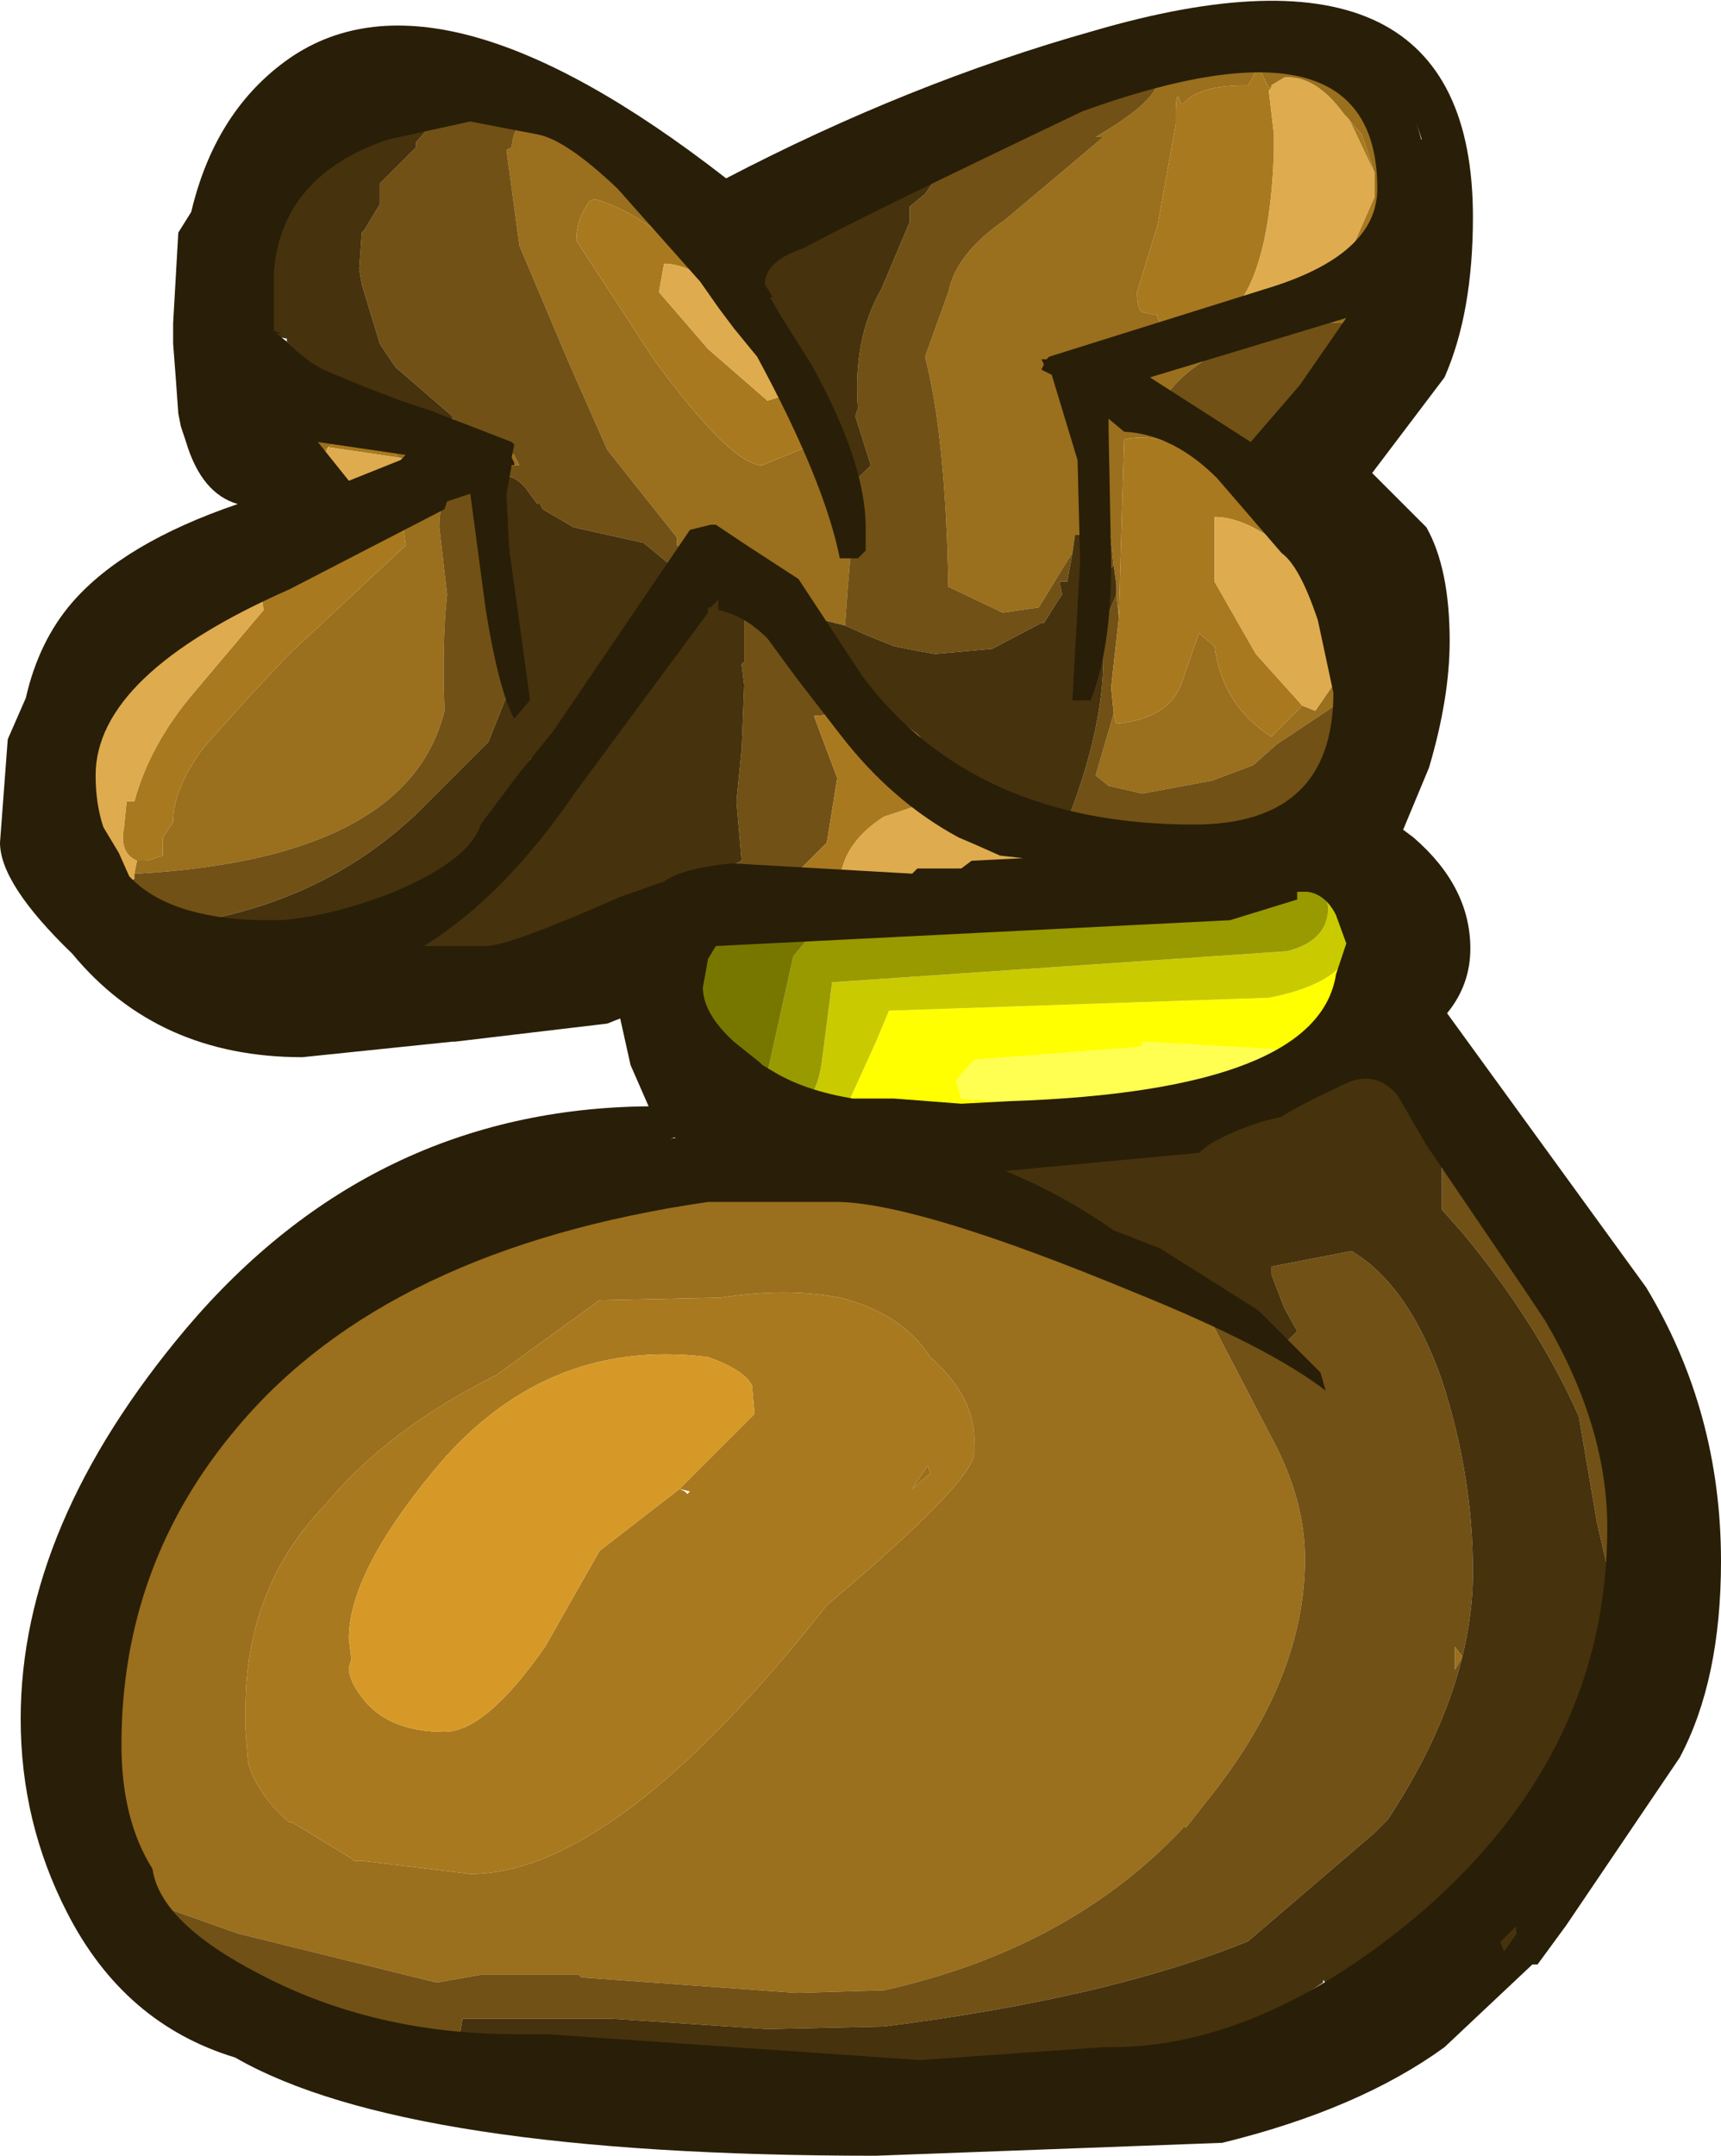 <?xml version="1.0" encoding="UTF-8" standalone="no"?>
<svg xmlns:ffdec="https://www.free-decompiler.com/flash" xmlns:xlink="http://www.w3.org/1999/xlink" ffdec:objectType="shape" height="41.7px" width="33.3px" xmlns="http://www.w3.org/2000/svg">
  <g transform="matrix(1.0, 0.0, 0.0, 1.0, 0.6, 0.5)">
    <path d="M26.65 1.6 Q25.9 0.3 22.9 0.3 21.2 0.3 18.0 1.9 14.75 3.5 14.15 3.5 L13.75 3.45 13.25 3.6 11.55 2.55 Q10.0 1.45 9.15 1.45 5.5 1.45 4.4 3.55 3.95 4.35 3.95 6.05 L4.15 7.15 4.55 8.2 4.9 8.7 4.85 9.0 4.85 9.05 4.9 9.0 5.0 9.35 2.9 11.05 1.85 12.0 1.9 11.95 2.0 12.25 1.1 13.7 0.8 14.4 Q0.8 15.2 1.1 15.9 L2.0 17.1 2.95 17.9 5.1 18.35 7.7 18.65 8.0 18.75 9.25 18.65 9.9 18.35 Q10.9 17.75 11.55 17.75 L11.7 17.8 12.3 17.75 12.3 18.15 12.6 18.5 12.25 18.7 Q12.3 20.0 13.8 20.95 L13.85 21.3 13.65 21.7 13.1 21.7 Q12.75 21.7 12.45 21.5 L9.85 22.55 6.25 23.75 3.0 27.8 Q1.05 30.35 1.05 32.3 1.05 34.0 1.35 34.35 L1.6 36.05 Q1.6 36.4 2.15 36.85 L2.5 36.65 4.1 38.05 Q5.65 38.8 6.3 38.5 L6.4 38.6 6.45 39.0 6.45 39.2 Q9.65 40.25 14.95 40.25 21.55 40.25 25.2 38.8 26.25 38.4 28.7 36.7 L28.9 36.1 29.1 35.4 Q29.1 35.1 28.85 35.1 L28.45 35.1 30.8 31.95 Q31.4 30.9 31.4 29.4 31.4 27.0 29.0 23.0 L26.7 19.55 26.05 19.65 25.65 19.6 25.5 19.4 26.15 18.65 26.45 17.8 26.05 16.75 25.75 16.2 25.55 16.2 Q25.25 16.2 25.0 16.0 L24.75 15.7 Q25.15 14.4 25.85 13.6 L26.3 12.45 Q26.3 11.8 25.4 10.35 L24.8 9.4 24.5 9.55 24.2 9.45 24.1 9.05 Q24.1 8.7 24.55 8.15 L25.55 7.15 Q26.85 6.05 26.25 3.35 L26.8 3.25 27.05 3.3 Q27.05 2.25 26.65 1.6 M27.0 9.7 Q27.45 10.5 27.45 11.9 27.45 13.0 27.05 14.35 L26.55 15.55 26.75 15.7 Q27.85 16.65 27.85 17.85 27.85 18.55 27.4 19.1 L31.25 24.4 Q32.7 26.8 32.7 29.7 32.7 32.0 31.9 33.5 L29.7 36.75 29.15 37.5 29.05 37.5 27.35 39.1 Q25.7 40.3 23.05 40.95 L16.35 41.2 Q7.25 41.2 3.95 39.3 1.8 38.65 0.7 36.5 -0.2 34.75 -0.2 32.75 -0.2 29.0 3.0 25.2 6.6 20.95 11.95 20.9 L11.6 20.1 11.4 19.2 11.15 19.3 8.2 19.65 8.15 19.65 5.25 19.95 Q2.45 19.95 0.8 17.95 -0.6 16.6 -0.6 15.8 L-0.45 13.8 -0.1 13.0 Q0.15 11.9 0.8 11.15 1.8 10.0 4.0 9.25 3.3 9.05 3.0 8.05 L2.9 7.75 2.85 7.5 2.8 6.8 2.75 6.15 2.75 5.75 2.85 4.0 3.1 3.6 Q3.55 1.7 4.9 0.7 7.8 -1.45 13.45 2.95 17.0 1.1 20.55 0.1 27.9 -2.05 27.9 3.7 27.9 5.55 27.35 6.8 L25.95 8.65 27.0 9.7" fill="#291e07" fill-rule="evenodd" stroke="none"/>
    <path d="M26.0 2.85 L25.75 2.1 25.4 1.7 Q24.85 0.95 24.25 1.0 L24.0 1.15 24.0 1.2 23.95 1.2 23.75 0.8 23.55 1.15 23.5 1.15 Q22.6 1.15 22.3 1.5 L22.25 1.5 Q22.15 1.15 22.15 1.75 L22.15 1.9 21.8 3.85 21.4 5.15 Q21.4 5.55 21.55 5.55 L21.8 5.6 21.8 5.65 21.9 5.85 22.15 5.9 22.2 5.9 22.25 6.4 22.45 5.9 22.95 5.75 23.0 5.8 23.5 5.75 24.15 5.4 24.25 5.75 24.55 5.2 25.45 4.6 Q26.0 4.5 26.0 3.55 L26.0 3.3 26.0 3.2 26.0 2.85 M25.5 6.05 L25.45 5.7 25.35 5.75 Q24.4 5.65 23.3 6.15 22.3 6.6 21.9 7.25 L22.95 8.2 23.75 8.25 Q24.45 8.25 25.0 7.4 25.5 6.7 25.5 6.05 M20.15 10.2 L20.05 10.35 19.5 11.25 18.8 11.35 17.75 10.85 Q17.7 7.95 17.3 6.4 L17.75 5.15 Q17.9 4.4 18.85 3.75 L20.75 2.15 20.6 2.15 Q21.8 1.45 21.8 1.05 L21.8 0.95 Q26.65 -0.3 26.65 4.65 26.65 5.5 24.85 7.9 L23.65 9.4 23.85 9.65 24.4 10.3 23.9 9.85 23.85 9.8 Q22.5 7.7 21.15 8.0 L21.05 11.45 21.0 11.0 21.0 10.8 20.95 10.45 20.85 9.5 20.4 9.85 20.2 9.85 20.15 10.2 M20.5 1.35 L19.55 1.85 20.25 1.45 20.5 1.35 M15.85 8.7 L15.9 9.35 15.9 9.5 15.9 9.6 15.9 9.75 15.8 10.9 15.75 11.6 15.15 11.45 14.8 11.5 14.8 11.85 15.5 12.3 15.8 12.5 15.65 12.5 15.7 12.85 Q15.15 12.45 14.65 12.25 14.55 11.15 13.75 11.1 13.55 10.8 12.8 10.85 L12.7 11.4 12.4 11.35 12.6 11.7 12.45 11.9 12.4 11.95 12.05 12.35 11.8 12.45 8.5 16.45 6.8 17.3 8.05 16.45 9.4 14.8 9.75 14.25 10.1 14.25 10.25 13.45 10.45 13.15 Q11.1 13.2 11.25 12.6 11.6 11.45 12.5 10.75 L12.4 10.5 12.4 10.45 13.0 10.75 13.25 10.5 12.5 10.05 12.5 10.0 12.5 9.9 11.15 8.2 10.4 6.5 9.45 4.25 9.2 2.4 9.3 2.35 Q9.35 1.75 9.85 1.8 L10.5 2.0 Q11.6 2.55 11.8 3.1 L11.6 3.3 13.7 4.85 13.8 4.8 13.9 5.05 13.95 5.55 13.9 5.5 13.4 5.1 13.15 4.85 Q11.85 3.6 10.9 3.35 L10.8 3.4 Q10.55 3.75 10.55 4.15 L12.05 6.45 Q13.55 8.5 14.15 8.5 L15.0 8.15 14.75 7.0 14.75 6.6 14.15 5.75 14.35 5.8 14.8 6.55 14.9 6.7 14.9 6.75 Q14.95 7.15 15.15 7.25 L15.2 7.75 Q15.35 8.45 15.85 8.7 M19.75 15.25 L20.0 15.5 22.45 15.5 23.3 15.8 23.5 15.8 Q22.9 16.15 22.1 16.15 L19.6 15.85 19.25 15.55 18.3 15.55 18.05 15.35 17.85 15.15 17.7 15.0 17.6 14.75 17.55 14.75 16.15 13.25 16.5 13.2 16.5 13.25 16.55 13.25 17.15 13.7 17.2 13.75 17.4 14.15 Q17.9 14.8 18.75 15.1 L19.25 15.5 19.5 15.25 19.75 15.25 M25.3 13.1 L24.1 13.9 23.65 14.3 22.85 14.6 21.5 14.85 20.85 14.7 20.6 14.5 20.95 13.3 21.0 13.5 Q22.0 13.4 22.25 12.75 L22.6 11.75 22.9 12.0 Q23.05 13.15 24.0 13.75 L24.6 13.15 24.85 13.25 25.4 12.45 25.3 13.1 M29.8 33.25 L29.55 33.6 29.25 34.1 29.35 33.85 29.55 33.55 29.8 33.25 M2.45 36.35 Q1.5 35.25 1.45 34.7 1.6 34.7 2.0 35.05 L1.7 33.8 1.45 31.45 Q1.45 29.7 4.25 26.6 5.95 24.65 6.65 24.7 7.25 24.2 8.7 23.6 11.05 22.6 12.85 22.5 L12.85 22.45 Q15.5 22.05 16.75 22.45 17.45 22.65 17.55 23.05 L19.2 23.4 19.15 23.0 19.75 23.0 20.5 23.2 22.75 24.9 24.0 27.3 Q24.65 28.5 24.65 29.65 24.65 31.9 22.9 34.15 L22.35 34.85 22.3 34.85 Q20.1 37.2 16.5 38.0 L14.8 38.05 10.65 37.75 10.6 37.7 8.7 37.7 7.85 37.85 4.0 36.9 2.45 36.35 M19.25 21.75 L19.25 21.65 19.45 21.65 19.25 21.75 M7.65 18.4 L4.6 17.95 6.15 17.6 6.15 17.75 7.2 18.0 7.2 18.05 7.15 18.1 7.55 18.35 7.65 18.4 M3.2 17.35 L3.0 17.25 3.35 17.3 3.2 17.35 M4.15 10.7 L5.25 9.4 5.25 9.25 4.25 6.65 Q4.25 6.25 4.95 6.1 L5.75 6.95 Q6.2 7.35 6.9 7.45 L7.85 7.9 8.1 7.85 8.15 7.6 9.35 8.3 9.45 8.5 Q8.95 8.5 8.7 9.0 L8.25 8.9 Q7.9 9.05 7.9 9.7 L8.05 11.0 Q7.95 11.9 8.0 13.25 7.3 16.1 2.05 16.4 L2.0 16.4 2.05 16.15 2.25 16.15 2.55 16.05 2.55 15.7 2.75 15.4 Q2.75 14.75 3.35 13.95 L4.2 13.0 5.0 12.15 7.25 10.05 7.2 9.7 7.1 9.75 6.05 10.25 Q5.05 10.15 4.15 10.7 M4.95 3.2 L5.65 2.35 5.65 2.45 5.25 2.8 4.95 3.2 M5.8 2.25 L6.05 2.15 5.9 2.25 5.8 2.25 M9.05 9.6 L9.15 10.05 9.3 10.75 9.0 9.6 9.05 9.6 M5.45 8.4 L5.4 8.4 5.4 8.45 5.15 8.65 5.25 9.0 5.75 9.0 5.9 9.0 7.0 9.0 7.35 8.9 7.3 8.75 7.6 8.65 7.5 8.4 7.1 8.35 Q6.6 7.6 5.75 8.15 L5.45 8.4 M13.35 24.6 L11.0 24.65 9.0 26.1 Q6.9 27.15 5.7 28.6 4.15 30.2 4.15 32.55 L4.15 32.75 4.15 32.95 4.2 33.6 Q4.4 34.25 5.0 34.75 L5.05 34.75 6.2 35.45 6.25 35.5 6.45 35.5 8.5 35.75 Q11.3 35.75 15.4 30.55 18.25 28.15 18.25 27.6 L18.25 27.45 Q18.3 26.55 17.4 25.75 16.85 24.9 15.65 24.6 14.6 24.4 13.35 24.6 M19.5 23.5 L20.25 23.75 20.15 23.35 Q20.5 23.45 21.7 24.25 20.5 23.15 20.0 23.15 L19.5 23.45 19.5 23.5 M17.35 27.85 L17.4 28.0 17.05 28.3 17.35 27.85 M27.55 31.8 L27.55 31.35 27.7 31.55 27.55 31.8" fill="#9a6f1d" fill-rule="evenodd" stroke="none"/>
    <path d="M25.6 17.65 L25.65 18.3 Q25.65 19.1 24.5 19.85 L24.4 19.85 24.35 19.75 24.1 19.8 21.5 19.65 21.5 19.75 18.25 20.0 17.9 20.4 18.0 20.75 18.65 20.8 18.7 20.9 15.85 20.75 16.35 19.65 16.6 19.05 23.95 18.8 Q25.5 18.5 25.6 17.65 M13.0 17.95 L12.85 18.1 12.8 18.1 Q12.95 17.15 13.95 17.5 L13.3 17.65 13.25 17.65 13.05 17.85 13.0 17.95" fill="#ffff00" fill-rule="evenodd" stroke="none"/>
    <path d="M25.6 17.65 Q25.5 18.5 23.95 18.8 L16.6 19.05 16.35 19.65 15.85 20.75 15.75 21.15 15.1 21.35 14.45 21.25 14.0 21.35 Q13.35 21.35 12.95 20.3 L12.6 19.25 12.9 19.75 Q12.9 20.15 13.0 20.0 L13.05 20.0 Q13.75 21.1 14.35 21.1 15.15 21.1 15.3 20.05 L15.5 18.5 24.3 17.9 Q25.1 17.7 25.1 17.05 L25.0 16.6 25.5 16.5 25.6 16.9 25.55 17.25 25.6 17.55 25.6 17.65 M22.7 16.65 L22.75 16.6 23.45 16.6 22.7 16.65 M12.95 18.05 L12.85 18.1 13.0 17.95 12.95 18.05" fill="#caca00" fill-rule="evenodd" stroke="none"/>
    <path d="M23.45 16.6 L25.0 16.5 25.0 16.6 25.1 17.05 Q25.1 17.7 24.3 17.9 L15.5 18.5 15.3 20.05 Q15.15 21.1 14.35 21.1 13.75 21.1 13.05 20.0 L13.85 20.1 14.25 20.25 14.75 18.0 15.25 17.4 15.1 17.4 22.7 16.65 23.45 16.6 M12.9 19.75 L12.6 19.25 12.35 18.65 Q12.35 18.35 12.8 18.1 L12.85 18.1 12.95 18.05 12.9 18.15 12.9 18.35 12.9 18.55 13.0 19.05 12.9 19.55 12.9 19.75" fill="#999900" fill-rule="evenodd" stroke="none"/>
    <path d="M18.7 20.9 L18.65 20.8 18.0 20.75 17.9 20.4 18.25 20.0 21.5 19.75 21.5 19.65 24.1 19.8 24.35 19.75 24.4 19.85 24.5 19.85 24.75 19.9 24.5 20.1 24.5 20.3 23.75 20.5 23.2 20.7 23.05 20.75 23.0 20.75 21.05 21.0 20.65 21.0 18.75 21.0 18.7 20.9" fill="#ffff51" fill-rule="evenodd" stroke="none"/>
    <path d="M13.05 20.0 L13.0 20.0 Q12.9 20.15 12.9 19.75 L12.9 19.55 13.0 19.05 12.9 18.55 12.9 18.35 12.9 18.15 12.95 18.05 13.0 17.95 13.05 17.85 13.25 17.65 13.3 17.65 13.95 17.5 15.1 17.4 15.25 17.4 14.75 18.0 14.25 20.25 13.85 20.1 13.05 20.0" fill="#777700" fill-rule="evenodd" stroke="none"/>
    <path d="M25.5 6.05 Q25.5 6.7 25.0 7.4 24.45 8.25 23.75 8.25 L22.95 8.2 21.9 7.25 Q22.3 6.6 23.3 6.15 24.4 5.65 25.35 5.75 L25.45 5.7 25.5 6.05 M21.8 0.95 L21.8 1.05 Q21.8 1.45 20.6 2.15 L20.75 2.15 18.85 3.75 Q17.9 4.4 17.75 5.15 L17.3 6.4 Q17.7 7.95 17.75 10.85 L18.8 11.35 19.5 11.25 20.05 10.35 20.15 10.2 20.05 10.75 19.9 10.75 19.95 11.0 19.85 11.15 19.6 11.55 19.55 11.55 18.6 12.05 17.5 12.15 17.2 12.1 16.7 12.0 16.2 11.8 15.75 11.6 15.8 10.9 15.9 9.75 15.9 9.6 15.9 9.5 15.9 9.35 15.85 8.7 16.0 8.75 16.25 8.5 15.95 7.55 16.0 7.4 Q15.9 6.05 16.45 5.1 L17.0 3.8 17.0 3.5 17.3 3.25 17.65 2.75 17.5 2.5 17.4 2.55 18.85 2.1 19.5 1.9 19.55 1.85 20.5 1.35 21.75 0.75 21.8 0.95 M20.4 9.85 L20.85 9.5 20.95 10.45 20.85 10.5 20.8 10.55 20.8 10.45 20.75 9.85 20.4 9.85 M21.0 11.0 L21.05 11.45 20.9 12.8 20.95 13.3 20.6 14.5 20.85 14.7 21.5 14.85 22.85 14.6 23.65 14.3 24.1 13.9 25.3 13.1 25.85 12.85 25.9 13.45 Q25.9 14.0 25.05 14.85 24.2 15.7 23.5 15.8 L23.3 15.8 22.45 15.5 20.0 15.5 19.75 15.25 20.1 15.25 Q20.75 13.55 20.75 12.2 L20.75 11.75 20.75 11.6 21.0 11.0 M27.3 22.1 L27.4 22.15 Q28.9 22.9 30.1 25.55 31.0 27.6 31.15 28.85 L31.15 31.0 30.85 31.15 30.75 30.9 30.3 28.95 29.95 26.9 Q29.15 25.1 27.7 23.35 L27.3 22.9 27.3 22.1 M11.75 39.25 L9.25 39.25 9.25 39.2 11.1 39.2 11.75 39.25 M8.3 38.85 L6.15 38.5 4.6 37.95 4.15 37.75 3.45 37.4 2.7 37.15 2.7 36.95 2.2 36.35 2.45 36.35 4.0 36.9 7.85 37.85 8.7 37.7 10.6 37.7 10.65 37.75 14.8 38.05 16.5 38.0 Q20.1 37.2 22.3 34.85 L22.35 34.85 22.9 34.15 Q24.65 31.9 24.65 29.65 24.65 28.5 24.0 27.3 L22.75 24.9 20.5 23.2 Q21.55 23.55 22.2 24.05 L24.25 25.5 24.5 25.25 24.25 24.8 24.0 24.15 24.0 24.0 25.55 23.7 Q26.65 24.35 27.3 26.2 27.9 28.05 27.9 29.9 27.9 32.2 26.25 34.7 L26.0 34.95 23.55 37.05 Q20.85 38.15 16.5 38.7 L14.25 38.75 11.25 38.55 8.35 38.55 8.3 38.85 M19.15 23.0 L18.75 23.0 18.7 22.8 19.75 23.0 19.15 23.0 M18.75 22.05 L18.75 22.0 18.8 22.0 18.75 22.05 M18.05 16.3 L17.9 16.35 17.9 16.3 18.05 16.3 M8.85 18.35 L8.15 18.5 7.65 18.4 7.55 18.35 7.15 18.1 7.2 18.05 7.25 18.0 8.75 18.0 9.9 17.9 8.85 18.35 M3.0 17.25 L2.0 17.0 1.9 16.55 2.0 16.5 2.0 16.4 2.05 16.4 Q7.3 16.1 8.0 13.25 7.95 11.9 8.05 11.0 L7.9 9.7 Q7.9 9.05 8.25 8.9 L8.7 9.0 Q8.95 8.5 9.45 8.5 L9.35 8.3 8.15 7.6 8.15 7.55 7.05 6.6 6.75 6.15 6.4 5.0 6.35 4.7 6.4 4.0 6.45 3.95 6.75 3.45 6.75 3.05 7.45 2.35 7.45 2.25 7.85 1.8 8.05 1.7 8.35 1.55 9.6 1.55 9.85 1.8 Q9.35 1.75 9.3 2.35 L9.2 2.4 9.45 4.25 10.4 6.5 11.15 8.2 12.5 9.9 12.5 10.0 12.5 10.05 13.25 10.5 13.0 10.75 12.4 10.45 11.85 10.0 10.5 9.7 9.9 9.35 9.85 9.25 9.8 9.25 9.65 9.05 Q9.35 8.6 9.0 8.75 L8.95 9.15 9.05 9.6 9.0 9.6 9.3 10.75 9.45 11.85 9.45 12.35 8.85 13.85 7.45 15.25 Q5.75 16.85 3.35 17.3 L3.0 17.25 M13.95 5.55 L13.9 5.05 14.2 5.4 14.35 5.8 14.15 5.75 13.95 5.55 M9.75 14.25 L9.4 14.8 9.65 14.2 9.75 14.1 9.75 14.25 M8.5 16.45 L11.8 12.45 12.05 12.35 11.65 12.75 Q10.9 13.65 10.9 13.9 L10.95 14.15 10.65 14.5 10.2 15.1 8.5 16.45 M12.6 11.7 L12.4 11.35 12.7 11.4 12.6 11.7 M13.75 11.1 Q14.55 11.15 14.65 12.25 15.15 12.45 15.7 12.85 L15.75 13.25 16.15 13.25 17.55 14.75 17.4 14.75 16.65 13.9 16.35 13.6 15.75 13.25 15.75 13.3 15.15 13.35 15.6 14.55 15.4 15.8 14.9 16.3 14.9 16.45 12.95 16.55 13.75 16.15 13.65 15.0 13.75 14.0 13.8 12.75 13.75 12.35 13.8 12.3 13.8 11.45 13.75 11.1 M5.75 6.95 L6.7 7.25 6.85 7.4 6.9 7.45 Q6.2 7.35 5.75 6.95 M19.5 15.25 L19.25 15.5 18.75 15.1 19.5 15.25 M17.7 15.0 L17.85 15.15 17.75 15.05 17.7 15.0 M27.55 31.8 L27.7 31.55 27.55 31.35 27.55 31.8" fill="#715115" fill-rule="evenodd" stroke="none"/>
    <path d="M17.4 2.55 L17.5 2.5 17.65 2.75 17.3 3.25 17.0 3.5 17.0 3.8 16.45 5.1 Q15.9 6.05 16.0 7.4 L15.95 7.55 16.25 8.5 16.0 8.75 15.85 8.7 Q15.35 8.45 15.2 7.75 L15.15 7.25 Q14.95 7.15 14.9 6.75 L14.9 6.7 14.8 6.55 14.35 5.8 14.2 5.4 13.9 5.05 13.8 4.8 13.8 4.75 Q13.8 4.25 15.5 3.35 16.85 2.65 17.4 2.55 M15.75 11.6 L16.2 11.8 16.7 12.0 17.2 12.1 17.5 12.15 18.6 12.05 19.55 11.55 19.6 11.55 19.85 11.15 19.95 11.0 19.9 10.75 20.05 10.75 20.15 10.2 20.2 9.85 20.4 9.85 20.75 9.85 20.8 10.45 20.8 10.55 20.85 10.5 20.95 10.45 21.0 10.8 21.0 11.0 20.75 11.6 20.75 11.75 20.75 12.2 Q20.75 13.55 20.1 15.25 L19.75 15.25 19.5 15.25 18.75 15.1 Q17.9 14.8 17.4 14.15 L17.2 13.75 17.15 13.7 16.55 13.25 16.5 13.25 16.5 13.2 16.15 13.25 15.75 13.25 15.7 12.85 15.65 12.5 15.8 12.5 15.5 12.3 14.8 11.85 14.8 11.5 15.15 11.45 15.75 11.6 M24.5 20.3 Q26.35 19.95 27.3 21.1 L27.3 22.1 27.3 22.9 27.7 23.35 Q29.15 25.1 29.95 26.9 L30.3 28.95 30.75 30.9 Q30.7 31.7 29.8 33.25 L29.55 33.55 29.35 33.85 29.25 34.1 Q28.45 35.45 28.75 36.9 L28.5 37.25 28.0 35.9 Q27.6 36.4 26.6 37.0 L26.3 37.2 26.3 37.3 Q26.3 37.8 25.3 37.9 L25.05 37.85 25.0 37.8 25.0 37.85 23.7 38.7 Q22.2 39.4 20.85 39.4 L20.5 39.35 19.75 39.5 18.45 39.3 16.0 39.5 16.0 39.4 15.3 39.4 11.85 39.25 11.75 39.25 11.1 39.2 9.25 39.2 8.6 39.15 8.3 38.85 8.35 38.55 11.25 38.55 14.25 38.75 16.5 38.7 Q20.85 38.15 23.55 37.05 L26.0 34.95 26.25 34.7 Q27.9 32.2 27.9 29.9 27.9 28.05 27.3 26.2 26.65 24.35 25.55 23.7 L24.0 24.0 24.0 24.15 24.25 24.8 24.5 25.25 24.25 25.5 22.2 24.05 Q21.55 23.55 20.5 23.2 L19.75 23.0 18.7 22.8 18.25 22.75 18.15 22.4 18.75 22.05 18.8 22.0 19.25 21.75 19.45 21.65 Q20.25 21.2 21.05 21.0 L23.0 20.75 23.05 20.75 23.15 20.75 23.2 20.7 23.75 20.5 24.5 20.3 M14.9 16.5 L14.75 16.5 Q14.0 17.15 11.75 17.8 L8.85 18.35 9.9 17.9 8.75 18.0 7.25 18.0 7.2 18.05 7.2 18.0 6.15 17.75 6.15 17.6 4.6 17.95 3.75 18.0 2.75 18.0 2.65 17.4 3.2 17.35 3.35 17.3 Q5.75 16.85 7.45 15.25 L8.85 13.85 9.45 12.35 9.45 11.85 9.3 10.75 9.15 10.05 9.05 9.6 8.95 9.15 9.0 8.75 Q9.35 8.6 9.65 9.05 L9.8 9.25 9.85 9.25 9.9 9.35 10.5 9.7 11.85 10.0 12.4 10.45 12.4 10.5 12.5 10.75 Q11.6 11.45 11.25 12.6 11.1 13.2 10.45 13.15 L10.25 13.45 10.1 14.25 9.75 14.25 9.75 14.1 9.65 14.2 9.4 14.8 8.05 16.45 6.8 17.3 8.5 16.45 10.2 15.1 10.65 14.5 10.95 14.15 10.9 13.9 Q10.9 13.65 11.65 12.75 L12.05 12.35 12.4 11.95 12.45 11.9 12.6 11.7 12.7 11.4 12.8 10.85 Q13.55 10.8 13.75 11.1 L13.8 11.45 13.8 12.3 13.75 12.35 13.8 12.75 13.75 14.0 13.65 15.0 13.75 16.15 12.95 16.55 14.9 16.45 14.9 16.5 M4.95 6.1 L4.95 6.05 Q4.25 5.95 4.45 4.85 4.45 3.95 4.95 3.2 L5.25 2.8 5.65 2.45 5.65 2.35 Q5.65 1.95 5.75 2.25 L5.8 2.25 5.9 2.25 6.05 2.15 Q6.85 1.6 8.0 1.35 L8.05 1.65 8.05 1.7 7.85 1.8 7.45 2.25 7.45 2.35 6.75 3.05 6.75 3.45 6.45 3.95 6.4 4.0 6.35 4.7 6.4 5.0 6.75 6.15 7.05 6.6 8.15 7.55 8.15 7.6 8.1 7.85 7.85 7.9 6.9 7.45 6.85 7.4 6.7 7.25 5.75 6.95 4.95 6.1" fill="#46320d" fill-rule="evenodd" stroke="none"/>
    <path d="M25.4 1.7 L25.75 2.1 26.0 2.85 25.5 1.8 25.4 1.7 M26.0 3.3 L26.0 3.55 Q26.0 4.5 25.45 4.6 L25.45 4.55 26.0 3.3 M22.95 5.75 L22.45 5.9 22.35 5.9 22.2 5.9 22.15 5.9 21.9 5.85 21.8 5.65 21.8 5.6 21.55 5.55 Q21.4 5.55 21.4 5.15 L21.8 3.85 22.15 1.9 22.15 1.75 Q22.15 1.15 22.25 1.5 L22.3 1.5 Q22.6 1.15 23.5 1.15 L23.55 1.15 23.75 0.8 23.95 1.2 24.0 1.2 23.95 1.25 24.05 2.1 24.05 2.45 Q23.95 5.2 22.95 5.75 M21.05 11.45 L21.15 8.0 Q22.5 7.7 23.85 9.8 L23.9 9.85 Q23.35 9.5 22.9 9.5 L22.9 10.75 23.7 12.15 24.6 13.15 24.0 13.75 Q23.05 13.15 22.9 12.0 L22.6 11.75 22.25 12.75 Q22.0 13.4 21.0 13.5 L20.95 13.3 20.9 12.8 21.05 11.45 M15.65 16.65 L15.0 16.75 Q14.9 16.9 14.9 16.5 L14.9 16.45 14.9 16.3 15.4 15.8 15.6 14.55 15.15 13.35 15.75 13.3 15.75 13.25 16.35 13.6 16.65 13.9 17.4 14.75 17.15 14.75 17.1 15.1 16.5 15.3 Q15.65 15.85 15.65 16.65 M1.0 14.75 L0.75 14.75 0.65 14.4 0.9 14.25 1.0 14.75 M2.2 12.5 L2.7 11.95 Q3.4 11.15 4.15 10.7 5.05 10.15 6.05 10.25 L7.1 9.75 7.2 9.7 7.25 10.05 5.0 12.15 4.2 13.0 3.35 13.95 Q2.75 14.75 2.75 15.4 L2.55 15.7 2.55 16.05 2.25 16.15 2.05 16.15 Q1.7 16.0 1.8 15.5 L1.85 15.0 2.0 15.0 Q2.3 13.9 3.15 12.9 L4.5 11.3 4.45 10.95 4.35 11.0 2.2 12.5 M14.75 7.0 L15.0 8.15 14.15 8.5 Q13.55 8.5 12.05 6.45 L10.55 4.15 Q10.55 3.75 10.8 3.4 L10.9 3.35 Q11.85 3.6 13.15 4.85 L13.4 5.1 Q12.7 4.6 12.25 4.6 L12.15 5.15 13.1 6.25 14.25 7.25 14.75 7.1 14.75 7.0 M7.1 8.35 L5.75 8.15 5.7 8.25 5.65 8.25 5.65 8.3 5.45 8.4 5.75 8.15 Q6.6 7.6 7.1 8.35 M5.4 8.45 L5.5 8.75 5.7 8.75 5.75 9.0 5.25 9.0 5.15 8.65 5.4 8.45 M5.9 9.0 L7.0 8.75 7.3 8.75 7.35 8.9 7.0 9.0 5.9 9.0 M17.85 15.15 L18.05 15.35 17.75 15.15 17.75 15.05 17.85 15.15 M13.35 24.6 Q14.6 24.4 15.65 24.6 16.85 24.9 17.4 25.75 18.3 26.55 18.25 27.45 L18.25 27.6 Q18.25 28.15 15.4 30.55 11.3 35.75 8.5 35.75 L6.45 35.5 6.25 35.5 6.2 35.45 5.05 34.75 5.0 34.75 Q4.4 34.25 4.2 33.6 L4.15 32.95 4.15 32.75 4.15 32.55 Q4.15 30.2 5.7 28.6 6.9 27.15 9.0 26.1 L11.0 24.65 13.35 24.6 M17.35 27.85 L17.05 28.3 17.4 28.0 17.35 27.85 M12.55 28.3 L12.65 28.35 12.7 28.4 12.75 28.35 12.55 28.3 14.0 26.85 13.95 26.3 Q13.8 26.0 13.1 25.75 9.9 25.35 7.75 28.0 6.15 29.95 6.15 31.2 L6.2 31.6 6.15 31.75 Q6.15 32.05 6.5 32.45 7.0 33.0 8.0 33.0 8.8 33.0 9.95 31.35 L11.0 29.5 12.55 28.3" fill="#a9791f" fill-rule="evenodd" stroke="none"/>
    <path d="M26.0 2.85 L26.0 3.2 26.0 3.3 25.45 4.55 25.45 4.6 24.55 5.2 24.25 5.75 24.15 5.4 23.5 5.75 23.0 5.8 22.95 5.75 Q23.95 5.2 24.05 2.45 L24.05 2.1 23.95 1.25 24.0 1.2 24.0 1.15 24.25 1.0 Q24.85 0.95 25.4 1.7 L25.5 1.8 26.0 2.85 M23.9 9.85 L24.4 10.3 24.65 10.55 Q25.5 11.55 25.5 12.2 L25.4 12.45 24.85 13.25 24.6 13.15 23.7 12.15 22.9 10.75 22.9 9.5 Q23.35 9.5 23.9 9.85 M19.6 15.85 L19.65 16.0 19.6 16.25 19.35 16.3 18.05 16.3 17.9 16.3 17.9 16.35 17.75 16.4 17.75 16.6 17.25 16.75 17.0 16.8 16.5 17.0 15.8 17.05 Q15.65 17.05 15.65 16.65 15.65 15.85 16.5 15.3 L17.1 15.1 17.15 14.75 17.4 14.75 17.55 14.75 17.6 14.75 17.7 15.0 17.75 15.05 17.75 15.15 18.05 15.35 18.3 15.55 19.25 15.55 19.6 15.85 M1.9 16.55 L1.7 16.55 1.65 16.55 1.5 16.75 1.3 16.3 1.05 15.85 0.8 15.0 Q0.8 14.8 1.0 14.75 L0.9 14.25 0.9 14.0 0.95 13.65 1.0 13.75 1.2 13.85 1.35 13.15 2.2 12.5 4.35 11.0 4.45 10.95 4.5 11.3 3.15 12.9 Q2.3 13.9 2.0 15.0 L1.85 15.0 1.8 15.5 Q1.7 16.0 2.05 16.15 L2.0 16.4 2.0 16.5 1.9 16.55 M14.75 7.0 L14.75 7.1 14.25 7.25 13.1 6.25 12.15 5.15 12.25 4.6 Q12.7 4.6 13.4 5.1 L13.9 5.5 13.95 5.55 14.15 5.75 14.75 6.6 14.75 7.0 M5.45 8.4 L5.65 8.3 5.65 8.25 5.7 8.25 5.75 8.15 7.1 8.35 7.5 8.4 7.6 8.65 7.3 8.75 7.0 8.75 5.9 9.0 5.75 9.0 5.7 8.75 5.5 8.75 5.4 8.45 5.4 8.4 5.45 8.4" fill="#deab4e" fill-rule="evenodd" stroke="none"/>
    <path d="M12.55 28.3 L11.0 29.5 9.95 31.35 Q8.8 33.0 8.0 33.0 7.0 33.0 6.5 32.45 6.15 32.05 6.15 31.75 L6.2 31.6 6.15 31.2 Q6.15 29.95 7.75 28.0 9.9 25.35 13.1 25.75 13.8 26.0 13.95 26.3 L14.0 26.85 12.55 28.3" fill="#d69927" fill-rule="evenodd" stroke="none"/>
    <path d="M26.9 2.2 L26.95 2.2 27.15 2.85 26.85 5.25 Q26.35 7.35 24.7 8.85 L24.7 8.95 25.5 9.9 25.65 10.2 26.0 11.0 26.15 11.0 26.45 12.8 26.0 14.6 25.65 15.7 25.5 15.95 25.75 16.15 Q26.5 16.9 26.5 18.1 L26.4 19.15 27.25 19.75 27.65 20.1 28.4 21.15 28.75 21.8 30.0 24.05 Q31.8 27.5 31.8 29.65 31.8 32.6 29.8 35.45 26.25 40.55 18.05 40.55 L15.9 40.4 11.9 40.4 11.55 40.3 9.65 40.05 8.9 40.05 7.35 39.65 Q3.65 39.25 2.15 37.5 L1.3 36.35 1.25 36.15 0.75 35.2 0.5 33.4 Q0.5 28.65 4.1 25.75 4.55 24.9 5.75 24.05 7.75 22.55 10.65 21.85 L12.15 21.55 12.2 21.55 12.55 21.5 12.95 21.55 13.3 21.2 12.75 20.8 12.35 20.3 Q11.75 19.45 11.75 18.45 L11.75 18.25 11.15 18.45 8.9 19.15 8.3 19.15 6.6 18.95 2.95 18.65 0.75 17.2 0.5 16.85 0.3 16.15 Q0.0 15.45 0.0 14.6 0.0 12.45 1.5 11.2 2.4 10.45 4.55 9.5 3.75 8.9 3.25 7.5 L2.9 5.8 2.95 5.5 3.2 4.3 Q3.5 3.6 4.4 2.65 5.5 1.5 6.75 1.1 L6.85 1.0 8.2 0.8 8.4 0.8 8.6 0.95 Q10.45 1.05 11.75 2.25 L13.25 3.5 13.3 3.45 14.3 3.15 20.2 0.55 Q26.05 -1.15 26.9 2.2 M24.55 6.95 L25.45 5.65 21.65 6.8 23.6 8.05 24.55 6.95 M20.85 7.6 L20.85 7.8 20.9 10.4 Q20.9 12.05 20.5 13.05 L20.15 13.05 20.3 10.35 20.25 8.4 19.75 6.75 19.55 6.65 19.6 6.55 19.55 6.45 19.65 6.45 19.7 6.4 23.85 5.1 Q26.05 4.45 26.05 3.15 26.05 -0.4 20.35 1.65 15.95 3.75 14.95 4.3 14.2 4.55 14.2 5.0 L14.35 5.25 14.3 5.25 14.5 5.6 15.1 6.55 Q16.15 8.45 16.15 9.7 L16.15 10.15 16.0 10.3 15.65 10.3 Q15.35 8.8 14.05 6.4 L13.6 5.85 13.3 5.45 12.95 4.95 11.35 3.15 Q10.35 2.2 9.8 2.1 L8.5 1.85 6.9 2.2 Q4.85 2.9 4.7 4.75 L4.7 5.9 4.85 5.95 4.75 5.95 5.0 6.15 5.15 6.3 5.4 6.5 5.65 6.65 6.5 7.0 7.15 7.25 7.75 7.45 9.3 8.05 9.35 8.1 9.3 8.35 9.35 8.45 9.35 8.5 9.3 8.5 9.2 9.05 9.25 10.1 9.65 13.0 9.65 13.05 9.35 13.4 Q9.05 12.85 8.8 11.3 L8.5 9.05 8.05 9.2 8.0 9.35 5.0 10.9 Q1.25 12.55 1.25 14.5 1.25 15.05 1.4 15.5 L1.7 16.0 1.9 16.45 Q2.65 17.25 4.4 17.3 L4.45 17.3 4.5 17.3 4.85 17.3 Q5.95 17.2 7.15 16.7 8.5 16.1 8.7 15.45 L9.45 14.45 10.1 13.65 12.75 9.75 13.15 9.65 13.25 9.65 13.85 10.05 14.85 10.7 16.1 12.6 Q18.25 15.45 22.5 15.45 25.2 15.45 25.2 12.9 L24.9 11.5 Q24.55 10.45 24.2 10.2 L22.95 8.75 Q22.1 7.9 21.15 7.85 L20.85 7.6 M13.1 11.25 L13.1 11.35 10.55 14.8 Q9.15 16.85 7.6 17.8 L8.8 17.8 Q9.25 17.8 11.4 16.85 L12.25 16.55 Q12.6 16.3 13.55 16.2 L17.05 16.4 17.15 16.3 17.25 16.3 18.0 16.3 18.2 16.15 19.2 16.1 18.75 16.05 18.3 15.85 17.95 15.7 Q16.65 15.0 15.65 13.7 L14.8 12.6 14.25 11.85 Q13.8 11.4 13.3 11.3 L13.3 11.1 13.15 11.25 13.1 11.25 M24.2 21.1 L23.8 21.2 Q22.9 21.5 22.6 21.8 L18.85 22.15 Q19.95 22.6 20.95 23.3 L21.85 23.65 23.75 24.85 24.95 26.05 25.05 26.4 Q23.95 25.55 21.35 24.5 17.25 22.8 15.65 22.75 L13.1 22.75 Q6.9 23.65 4.0 27.1 1.75 29.75 1.75 33.25 1.75 34.7 2.35 35.65 2.5 36.7 4.45 37.7 6.65 38.85 9.4 38.85 L9.65 38.85 10.0 38.85 17.2 39.35 20.75 39.1 20.9 39.1 Q23.85 39.1 26.95 36.45 30.5 33.35 30.5 29.05 30.5 27.1 29.3 25.05 L28.9 24.45 27.0 21.65 26.45 20.7 Q26.0 20.15 25.35 20.5 24.5 20.9 24.2 21.1 M24.5 16.75 L24.5 16.9 23.2 17.3 13.25 17.8 13.1 18.05 13.0 18.6 Q13.0 19.1 13.6 19.65 L14.1 20.05 14.15 20.1 14.4 20.25 Q15.0 20.6 15.9 20.75 L16.7 20.75 18.0 20.85 18.95 20.8 Q24.9 20.6 25.25 18.35 L25.45 17.75 25.25 17.2 Q25.05 16.8 24.7 16.75 L24.5 16.75 M6.15 8.8 L7.15 8.4 7.25 8.3 5.55 8.05 6.15 8.8" fill="#291e07" fill-rule="evenodd" stroke="none"/>
  </g>
</svg>
